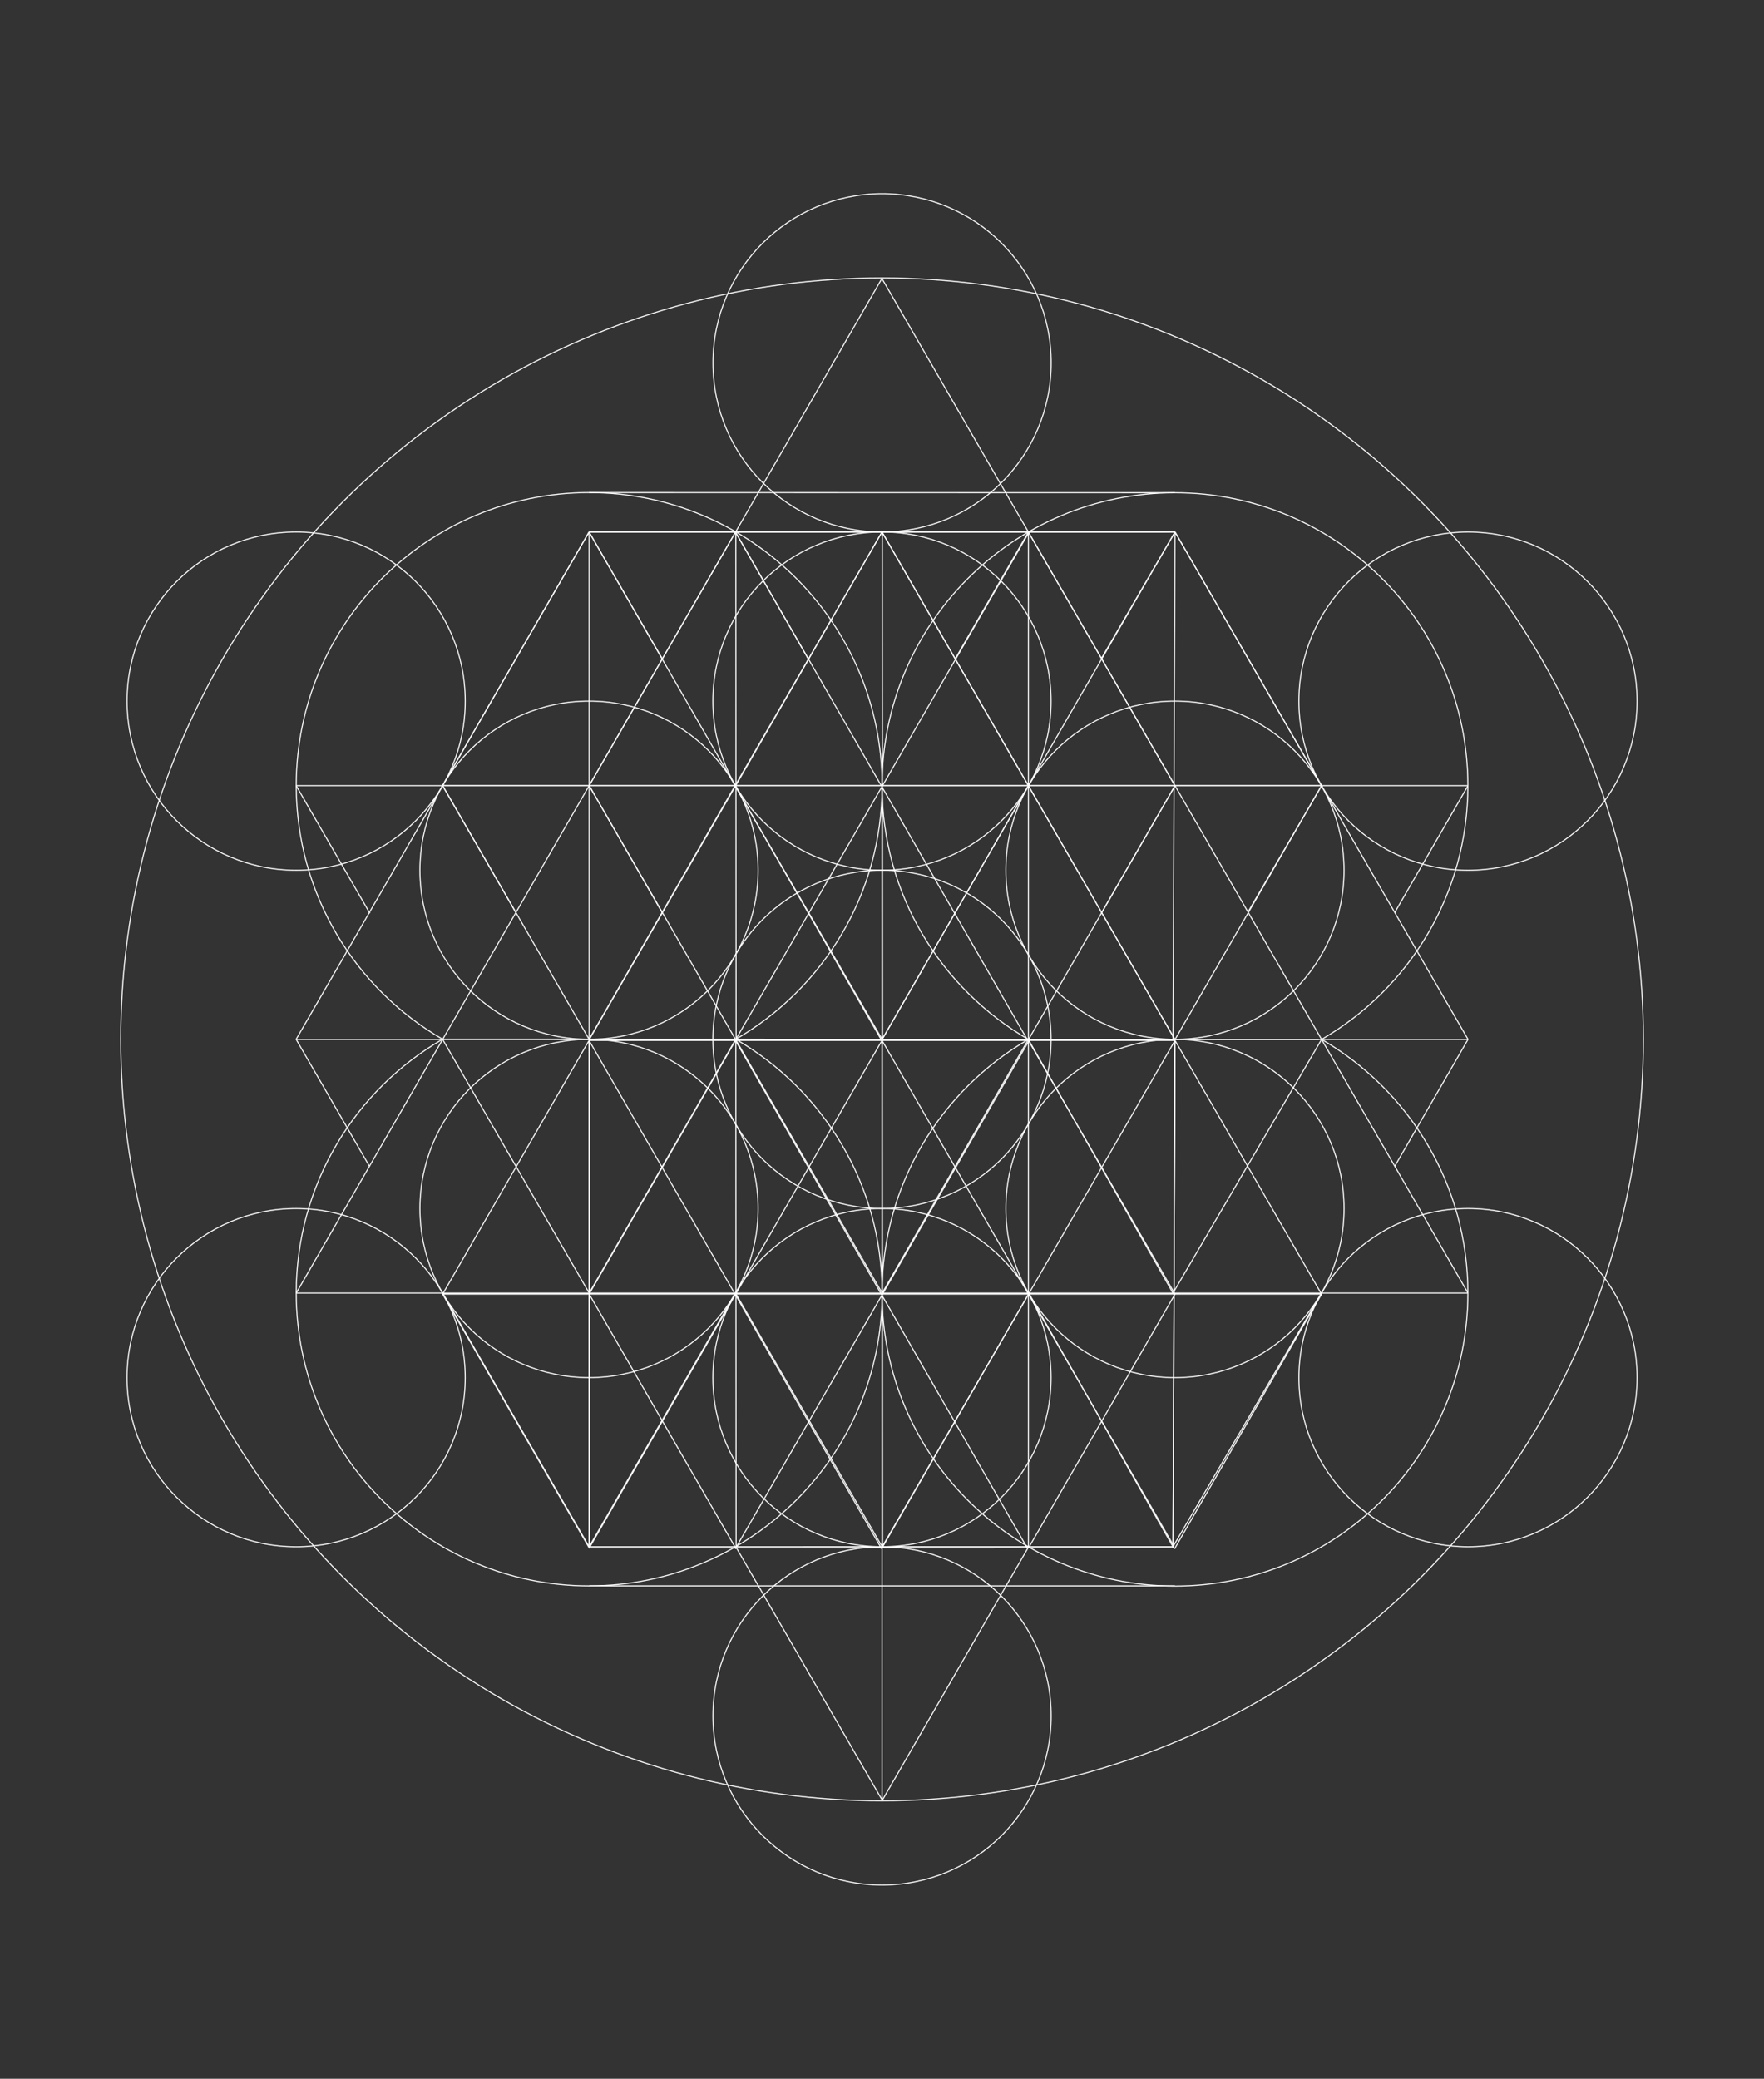 <?xml version="1.0" encoding="utf-8"?>
<!-- Generator: Adobe Illustrator 16.0.0, SVG Export Plug-In . SVG Version: 6.00 Build 0)  -->
<!DOCTYPE svg PUBLIC "-//W3C//DTD SVG 1.1//EN" "http://www.w3.org/Graphics/SVG/1.1/DTD/svg11.dtd">
<svg version="1.1" xmlns="http://www.w3.org/2000/svg" xmlns:xlink="http://www.w3.org/1999/xlink" x="0px" y="0px"
	 width="1684.051px" height="1984.252px" viewBox="0 0 1684.051 1984.252" enable-background="new 0 0 1684.051 1984.252"
	 xml:space="preserve">
<rect x="0" y="0" width="1684.051" height="1984.252" fill="#333333" stroke="none"/>
<g id="Layer_1">
	<g id="Layer_1_1_">
		<g id="_x36_4Tetra3DFullGroup">
			<g id="back" display="none">
				<rect id="image" y="-13.988" display="inline" fill="#130E22" width="1684.052" height="2012.229"/>
			</g>
			<g id="fruit">
				<g>
					<path fill="none" stroke="#FFFFFF" d="M1003.438,992.146c0,89.155-72.301,161.414-161.39,161.414
						c-89.201,0-161.498-72.252-161.498-161.414c0-89.224,72.296-161.476,161.498-161.476
						C931.143,830.676,1003.438,902.928,1003.438,992.146z"/>
					<path fill="none" stroke="#FFFFFF" d="M1003.438,669.264c0,89.16-72.301,161.414-161.39,161.414
						c-89.201,0-161.498-72.254-161.498-161.414c0-89.218,72.296-161.47,161.498-161.47
						C931.143,507.794,1003.438,580.046,1003.438,669.264z"/>
					<path fill="none" stroke="#FFFFFF" d="M723.778,830.703c0,89.16-72.293,161.414-161.392,161.414
						c-89.194,0-161.497-72.254-161.497-161.414c0-89.218,72.303-161.47,161.497-161.47
						C651.485,669.233,723.778,741.485,723.778,830.703z"/>
					<path fill="none" stroke="#FFFFFF" d="M723.782,1153.574c0,89.162-72.294,161.414-161.389,161.414
						c-89.198,0-161.494-72.252-161.494-161.414c0-89.219,72.296-161.472,161.494-161.472
						C651.487,992.105,723.782,1064.357,723.782,1153.574z"/>
					<path fill="none" stroke="#FFFFFF" d="M1003.438,1315.029c0,89.16-72.299,161.412-161.39,161.412
						c-89.201,0-161.497-72.252-161.497-161.412c0-89.221,72.295-161.478,161.497-161.478
						C931.145,1153.561,1003.438,1225.813,1003.438,1315.029z"/>
					<path fill="none" stroke="#FFFFFF" d="M1283.149,1153.588c0,89.162-72.296,161.414-161.393,161.414
						c-89.196,0-161.496-72.252-161.496-161.414c0-89.219,72.3-161.471,161.496-161.471
						C1210.854,992.117,1283.149,1064.369,1283.149,1153.588z"/>
					<path fill="none" stroke="#FFFFFF" d="M1283.137,830.703c0,89.161-72.295,161.414-161.387,161.414
						c-89.201,0-161.496-72.253-161.496-161.414c0-89.218,72.295-161.469,161.496-161.469
						C1210.842,669.234,1283.137,741.485,1283.137,830.703z"/>
					<path fill="none" stroke="#FFFFFF" d="M1003.542,346.382c0,89.161-72.295,161.414-161.384,161.414
						c-89.201,0-161.498-72.253-161.498-161.414c0-89.219,72.294-161.47,161.498-161.47
						C931.247,184.912,1003.542,257.163,1003.542,346.382z"/>
					<path fill="none" stroke="#FFFFFF" d="M444.16,669.275c0,89.16-72.294,161.414-161.386,161.414
						c-89.201,0-161.5-72.254-161.5-161.414c0-89.225,72.296-161.476,161.5-161.476C371.865,507.807,444.16,580.058,444.16,669.275z
						"/>
					<path fill="none" stroke="#FFFFFF" d="M444.148,1315.041c0,89.164-72.295,161.416-161.393,161.416
						c-89.199,0-161.497-72.252-161.497-161.416c0-89.217,72.292-161.467,161.497-161.467
						C371.854,1153.574,444.148,1225.824,444.148,1315.041z"/>
					<path fill="none" stroke="#FFFFFF" d="M1562.901,1315.031c0,89.162-72.296,161.414-161.393,161.414
						c-89.193,0-161.496-72.252-161.496-161.414c0-89.221,72.303-161.471,161.496-161.471
						C1490.605,1153.563,1562.901,1225.813,1562.901,1315.031z"/>
					<path fill="none" stroke="#FFFFFF" d="M1562.891,669.286c0,89.162-72.295,161.414-161.387,161.414
						c-89.201,0-161.496-72.252-161.496-161.414c0-89.218,72.295-161.469,161.496-161.469
						C1490.596,507.817,1562.891,580.068,1562.891,669.286z"/>
					<path fill="none" stroke="#FFFFFF" d="M1003.524,1637.922c0,89.162-72.297,161.416-161.392,161.416
						c-89.201,0-161.498-72.254-161.498-161.416c0-89.217,72.296-161.467,161.498-161.467
						C931.229,1476.455,1003.524,1548.705,1003.524,1637.922z"/>
				</g>
				<g>
					<line fill="none" stroke="#FFFFFF" x1="1121.749" y1="507.792" x2="562.37" y2="507.802"/>
					<line fill="none" stroke="#FFFFFF" x1="562.37" y1="507.802" x2="282.696" y2="992.116"/>
					<line fill="none" stroke="#FFFFFF" x1="422.739" y1="1234.646" x2="562.405" y2="1476.429"/>
					<line fill="none" stroke="#FFFFFF" x1="562.405" y1="1476.429" x2="1119.819" y2="1476.417"/>
					<line fill="none" stroke="#FFFFFF" x1="1119.819" y1="1476.417" x2="1262.995" y2="1231.927"/>
					<line fill="none" stroke="#FFFFFF" x1="1331.554" y1="1113.216" x2="1401.487" y2="992.13"/>
					<line fill="none" stroke="#FFFFFF" x1="1401.487" y1="992.13" x2="1121.749" y2="507.792"/>
					<line fill="none" stroke="#FFFFFF" x1="282.747" y1="749.952" x2="1401.446" y2="749.952"/>
					<line fill="none" stroke="#FFFFFF" x1="842.121" y1="1718.626" x2="842.122" y2="749.952"/>
					<line fill="none" stroke="#FFFFFF" x1="282.678" y1="992.179" x2="1401.487" y2="992.179"/>
					<line fill="none" stroke="#FFFFFF" x1="282.747" y1="749.952" x2="353.112" y2="871.814"/>
					<line fill="none" stroke="#FFFFFF" x1="422.569" y1="749.952" x2="492.475" y2="871.028"/>
					<line fill="none" stroke="#FFFFFF" x1="282.788" y1="1234.304" x2="842.054" y2="265.63"/>
					<line fill="none" stroke="#FFFFFF" x1="562.37" y1="507.802" x2="632.276" y2="628.855"/>
					<line fill="none" stroke="#FFFFFF" x1="702.153" y1="507.898" x2="771.624" y2="628.938"/>
					<line fill="none" stroke="#FFFFFF" x1="842.036" y1="507.792" x2="701.745" y2="749.96"/>
					<line fill="none" stroke="#FFFFFF" x1="842.036" y1="507.792" x2="981.752" y2="749.952"/>
					<line fill="none" stroke="#FFFFFF" x1="701.745" y1="749.96" x2="842.195" y2="992.179"/>
					<line fill="none" stroke="#FFFFFF" x1="842.195" y1="992.179" x2="981.752" y2="749.952"/>
					<line fill="none" stroke="#FFFFFF" x1="701.745" y1="749.96" x2="562.391" y2="992.116"/>
					<line fill="none" stroke="#FFFFFF" x1="562.436" y1="749.847" x2="632.567" y2="871.804"/>
					<line fill="none" stroke="#FFFFFF" x1="1121.741" y1="749.964" x2="1051.108" y2="872.209"/>
					<line fill="none" stroke="#FFFFFF" x1="981.752" y1="749.952" x2="1122.104" y2="993.026"/>
					<line fill="none" stroke="#FFFFFF" x1="1261.655" y1="749.976" x2="1191.444" y2="870.595"/>
					<line fill="none" stroke="#FFFFFF" x1="1121.741" y1="749.964" x2="1261.655" y2="992.105"/>
					<line fill="none" stroke="#FFFFFF" x1="1331.541" y1="871.026" x2="1401.446" y2="749.952"/>
					<line fill="none" stroke="#FFFFFF" x1="981.801" y1="507.867" x2="911.895" y2="628.942"/>
					<line fill="none" stroke="#FFFFFF" x1="841.831" y1="265.63" x2="1121.715" y2="750.007"/>
					<line fill="none" stroke="#FFFFFF" x1="1121.749" y1="507.792" x2="1051.496" y2="628.484"/>
					<line fill="none" stroke="#FFFFFF" x1="282.747" y1="992.128" x2="352.691" y2="1113.229"/>
					<line fill="none" stroke="#FFFFFF" x1="1401.487" y1="1234.304" x2="282.788" y2="1234.304"/>
					<line fill="none" stroke="#FFFFFF" x1="1401.487" y1="1234.302" x2="1261.657" y2="992.13"/>
					<line fill="none" stroke="#FFFFFF" x1="1261.735" y1="992.077" x2="1119.819" y2="1234.296"/>
					<line fill="none" stroke="#FFFFFF" x1="981.752" y1="1476.927" x2="842.178" y2="1718.626"/>
					<line fill="none" stroke="#FFFFFF" x1="1119.819" y1="1476.417" x2="982.491" y2="1235.105"/>
					<line fill="none" stroke="#FFFFFF" x1="842.195" y1="1476.464" x2="982.489" y2="1234.296"/>
					<line fill="none" stroke="#FFFFFF" x1="842.195" y1="1476.464" x2="702.145" y2="1234.29"/>
					<line fill="none" stroke="#FFFFFF" x1="562.493" y1="1234.29" x2="702.284" y2="992.177"/>
					<line fill="none" stroke="#FFFFFF" x1="562.493" y1="1234.292" x2="422.579" y2="992.151"/>
					<line fill="none" stroke="#FFFFFF" x1="842.402" y1="1718.626" x2="702.475" y2="1476.464"/>
					<line fill="none" stroke="#FFFFFF" x1="562.485" y1="1476.464" x2="702.145" y2="1234.29"/>
					<line fill="none" stroke="#FFFFFF" x1="562.493" y1="992.116" x2="562.493" y2="1476.464"/>
					<line fill="none" stroke="#FFFFFF" x1="702.284" y1="992.177" x2="842.195" y2="1234.304"/>
					<line fill="none" stroke="#FFFFFF" x1="842.195" y1="1234.304" x2="981.752" y2="992.179"/>
					<line fill="none" stroke="#FFFFFF" x1="1119.819" y1="1476.417" x2="1121.749" y2="992.396"/>
					<circle fill="none" stroke="#FFFFFF" cx="842.083" cy="992.128" r="726.798"/>
					<line fill="none" stroke="#FFFFFF" x1="981.752" y1="992.179" x2="1119.819" y2="1234.296"/>
				</g>
				<g id="Layer_2">
					<line fill="none" stroke="#FFFFFF" x1="562.37" y1="507.802" x2="1121.749" y2="507.802"/>
					<line fill="none" stroke="#FFFFFF" x1="1121.749" y1="507.802" x2="842.123" y2="992.13"/>
					<line fill="none" stroke="#FFFFFF" x1="841.623" y1="993.026" x2="562.37" y2="507.802"/>
					<line fill="none" stroke="#FFFFFF" x1="842.036" y1="507.792" x2="562.334" y2="992.657"/>
					<line fill="none" stroke="#FFFFFF" x1="422.569" y1="749.952" x2="562.37" y2="507.802"/>
					<line fill="none" stroke="#FFFFFF" x1="1261.655" y1="749.976" x2="1121.749" y2="507.792"/>
					<line fill="none" stroke="#FFFFFF" x1="1261.655" y1="749.976" x2="422.569" y2="749.952"/>
					<line fill="none" stroke="#FFFFFF" x1="702.153" y1="507.898" x2="980.838" y2="992.583"/>
					<line fill="none" stroke="#FFFFFF" x1="1121.27" y1="993.118" x2="1261.655" y2="749.976"/>
					<line fill="none" stroke="#FFFFFF" x1="702.733" y1="993.118" x2="562.436" y2="749.847"/>
					<line fill="none" stroke="#FFFFFF" x1="422.569" y1="749.952" x2="562.567" y2="992.335"/>
					<line fill="none" stroke="#FFFFFF" x1="1120.782" y1="992.105" x2="562.334" y2="992.151"/>
					<line fill="none" stroke="#FFFFFF" x1="982.491" y1="507.792" x2="701.918" y2="993.118"/>
					<line fill="none" stroke="#FFFFFF" x1="702.153" y1="507.898" x2="562.469" y2="749.847"/>
					<line fill="none" stroke="#FFFFFF" x1="562.401" y1="507.802" x2="562.462" y2="992.151"/>
					<line fill="none" stroke="#FFFFFF" x1="981.801" y1="507.83" x2="981.801" y2="992.583"/>
					<line fill="none" stroke="#FFFFFF" x1="702.792" y1="992.351" x2="702.471" y2="507.845"/>
					<line fill="none" stroke="#FFFFFF" x1="842.354" y1="507.792" x2="842.513" y2="992.351"/>
					<line fill="none" stroke="#FFFFFF" x1="981.801" y1="992.451" x2="1121.741" y2="749.964"/>
					<line fill="none" stroke="#FFFFFF" x1="981.801" y1="507.867" x2="1121.741" y2="749.964"/>
					<line fill="none" stroke="#FFFFFF" x1="842.036" y1="507.792" x2="1120.782" y2="990.743"/>
					<line fill="none" stroke="#FFFFFF" x1="1119.819" y1="992.328" x2="1121.749" y2="507.792"/>
				</g>
				<g id="Layer_2_2_">
					<line fill="none" stroke="#FFFFFF" x1="562.37" y1="993.128" x2="1121.749" y2="993.128"/>
					<line fill="none" stroke="#FFFFFF" x1="1121.749" y1="993.128" x2="842.123" y2="1477.456"/>
					<line fill="none" stroke="#FFFFFF" x1="841.623" y1="1478.353" x2="562.37" y2="993.128"/>
					<line fill="none" stroke="#FFFFFF" x1="842.036" y1="993.118" x2="562.334" y2="1477.983"/>
					<line fill="none" stroke="#FFFFFF" x1="422.569" y1="1235.278" x2="562.37" y2="993.128"/>
					<line fill="none" stroke="#FFFFFF" x1="1261.655" y1="1235.302" x2="1121.749" y2="993.118"/>
					<line fill="none" stroke="#FFFFFF" x1="1261.655" y1="1235.302" x2="422.569" y2="1235.278"/>
					<line fill="none" stroke="#FFFFFF" x1="702.153" y1="993.225" x2="980.838" y2="1477.909"/>
					<line fill="none" stroke="#FFFFFF" x1="1121.27" y1="1478.444" x2="1261.655" y2="1235.302"/>
					<line fill="none" stroke="#FFFFFF" x1="702.733" y1="1478.444" x2="562.436" y2="1235.173"/>
					<line fill="none" stroke="#FFFFFF" x1="422.569" y1="1235.278" x2="562.567" y2="1477.661"/>
					<line fill="none" stroke="#FFFFFF" x1="1120.782" y1="1477.432" x2="562.334" y2="1477.478"/>
					<line fill="none" stroke="#FFFFFF" x1="982.491" y1="993.118" x2="701.918" y2="1478.444"/>
					<line fill="none" stroke="#FFFFFF" x1="702.153" y1="993.225" x2="562.469" y2="1235.173"/>
					<line fill="none" stroke="#FFFFFF" x1="562.401" y1="993.128" x2="562.462" y2="1477.478"/>
					<line fill="none" stroke="#FFFFFF" x1="981.801" y1="993.156" x2="981.801" y2="1477.909"/>
					<line fill="none" stroke="#FFFFFF" x1="702.792" y1="1477.677" x2="702.471" y2="993.171"/>
					<line fill="none" stroke="#FFFFFF" x1="842.354" y1="993.118" x2="842.513" y2="1477.677"/>
					<line fill="none" stroke="#FFFFFF" x1="981.801" y1="1477.777" x2="1121.741" y2="1235.29"/>
					<line fill="none" stroke="#FFFFFF" x1="981.801" y1="993.193" x2="1121.741" y2="1235.29"/>
					<line fill="none" stroke="#FFFFFF" x1="842.036" y1="993.118" x2="1120.782" y2="1476.069"/>
					<line fill="none" stroke="#FFFFFF" x1="1119.819" y1="1477.654" x2="1121.749" y2="993.118"/>
				</g>
			</g>
			<g id="sixtyFour">
				<g>
					<line fill="none" stroke="#FFFFFF" x1="562.469" y1="470.193" x2="1121.715" y2="470.354"/>
					<line fill="none" stroke="#FFFFFF" x1="422.533" y1="991.958" x2="1259.007" y2="992.197"/>
					<path fill="none" stroke="#FFFFFF" d="M1261.646,992.123c83.531,48.369,139.723,138.712,139.723,242.181
						c0,154.449-125.205,279.653-279.653,279.653c-154.449,0-279.653-125.204-279.653-279.653
						c0-103.449,56.17-193.779,139.677-242.154"/>
					<path fill="none" stroke="#FFFFFF" d="M981.755,992.171c-83.516-48.372-139.693-138.707-139.693-242.164
						c0-154.449,125.204-279.653,279.653-279.653c154.448,0,279.653,125.205,279.653,279.653
						c0,103.451-56.173,193.782-139.68,242.155"/>
					<path display="none" fill="none" stroke="#FFFFFF" stroke-width="6" d="M1121.671,992.274
						c83.343,48.416,139.381,138.655,139.381,241.982c0,154.449-125.205,279.653-279.653,279.653
						c-154.449,0-279.653-125.204-279.653-279.653c0-103.675,56.416-194.172,140.223-242.469"/>
					<path display="none" fill="none" stroke="#FFFFFF" stroke-width="6" d="M841.954,992.421
						c-83.8-48.299-140.209-138.792-140.209-242.461c0-154.449,125.205-279.653,279.653-279.653
						c154.448,0,279.653,125.205,279.653,279.653c0,103.332-56.043,193.574-139.392,241.989"/>
					<path display="none" fill="none" stroke="#FFFFFF" stroke-width="6" d="M981.875,991.966
						c83.63,48.343,139.9,138.741,139.9,242.283c0,154.449-125.205,279.653-279.653,279.653
						c-154.449,0-279.653-125.204-279.653-279.653c0-103.48,56.204-193.832,139.75-242.196"/>
					<path display="none" fill="none" stroke="#FFFFFF" stroke-width="6" d="M702.176,992.123
						c-83.522-48.37-139.707-138.709-139.707-242.171c0-154.449,125.205-279.653,279.653-279.653
						c154.448,0,279.653,125.205,279.653,279.653c0,103.923-56.687,194.606-140.826,242.815"/>
					<path display="none" fill="none" stroke="#FFFFFF" stroke-width="6" d="M841.772,992.131
						c83.478,48.382,139.626,138.696,139.626,242.126c0,154.449-125.205,279.653-279.653,279.653
						c-154.449,0-279.653-125.204-279.653-279.653c0-103.736,56.481-194.279,140.37-242.554"/>
					<path fill="none" stroke="#FFFFFF" d="M422.504,992.007c-83.513-48.373-139.688-138.706-139.688-242.16
						c0-154.449,125.205-279.653,279.653-279.653c154.448,0,279.653,125.205,279.653,279.653
						c0,103.531-56.26,193.922-139.875,242.269"/>
					<path fill="none" stroke="#FFFFFF" d="M702.306,991.908c83.583,48.354,139.816,138.728,139.816,242.235
						c0,154.449-125.205,279.653-279.653,279.653c-154.449,0-279.653-125.204-279.653-279.653
						c0-103.468,56.19-193.812,139.721-242.18"/>
					<path display="none" fill="none" stroke="#FFFFFF" stroke-width="6" d="M562.111,992.313
						c-83.695-48.325-140.02-138.761-140.02-242.353c0-154.449,125.205-279.653,279.653-279.653
						c154.448,0,279.653,125.205,279.653,279.653c0,103.313-56.022,193.541-139.346,241.962"/>
				</g>
				<line fill="none" stroke="#FFFFFF" x1="562.469" y1="1513.797" x2="1121.715" y2="1513.797"/>
			</g>
			<g id="hexagon">
				<polygon fill="#FFFFFF" fill-opacity="0" stroke="#FFE86D" stroke-miterlimit="10" stroke-opacity="0" points="1.099,506.579 
					842.079,21.033 1683.069,506.579 1683.069,1477.671 842.079,1963.217 1.099,1477.671 				"/>
			</g>
		</g>
	</g>
</g>
<g id="Layer_2_1_" display="none">
	<g display="inline">
		<circle fill="none" stroke="#FFFFFF" stroke-width="6" cx="842.122" cy="749.952" r="279.653"/>
		<circle fill="none" stroke="#FFFFFF" stroke-width="6" cx="701.745" cy="749.96" r="279.653"/>
		<circle fill="none" stroke="#FFFFFF" stroke-width="6" cx="562.469" cy="749.847" r="279.653"/>
		<circle fill="none" stroke="#FFFFFF" stroke-width="6" cx="981.398" cy="749.96" r="279.653"/>
		<circle fill="none" stroke="#FFFFFF" stroke-width="6" cx="1121.715" cy="750.007" r="279.653"/>
		<line fill="none" stroke="#FFFFFF" stroke-width="6" x1="562.469" y1="470.193" x2="1121.715" y2="470.354"/>
	</g>
	<g display="inline">
		<circle fill="none" stroke="#FFFFFF" stroke-width="6" cx="842.122" cy="1234.249" r="279.653"/>
		<circle fill="none" stroke="#FFFFFF" stroke-width="6" cx="701.745" cy="1234.257" r="279.653"/>
		<circle fill="none" stroke="#FFFFFF" stroke-width="6" cx="562.469" cy="1234.144" r="279.653"/>
		<circle fill="none" stroke="#FFFFFF" stroke-width="6" cx="981.398" cy="1234.257" r="279.653"/>
		<circle fill="none" stroke="#FFFFFF" stroke-width="6" cx="1121.715" cy="1234.304" r="279.653"/>
		<line fill="none" stroke="#FFFFFF" stroke-width="6" x1="422.533" y1="991.958" x2="1259.007" y2="992.197"/>
	</g>
</g>
</svg>

